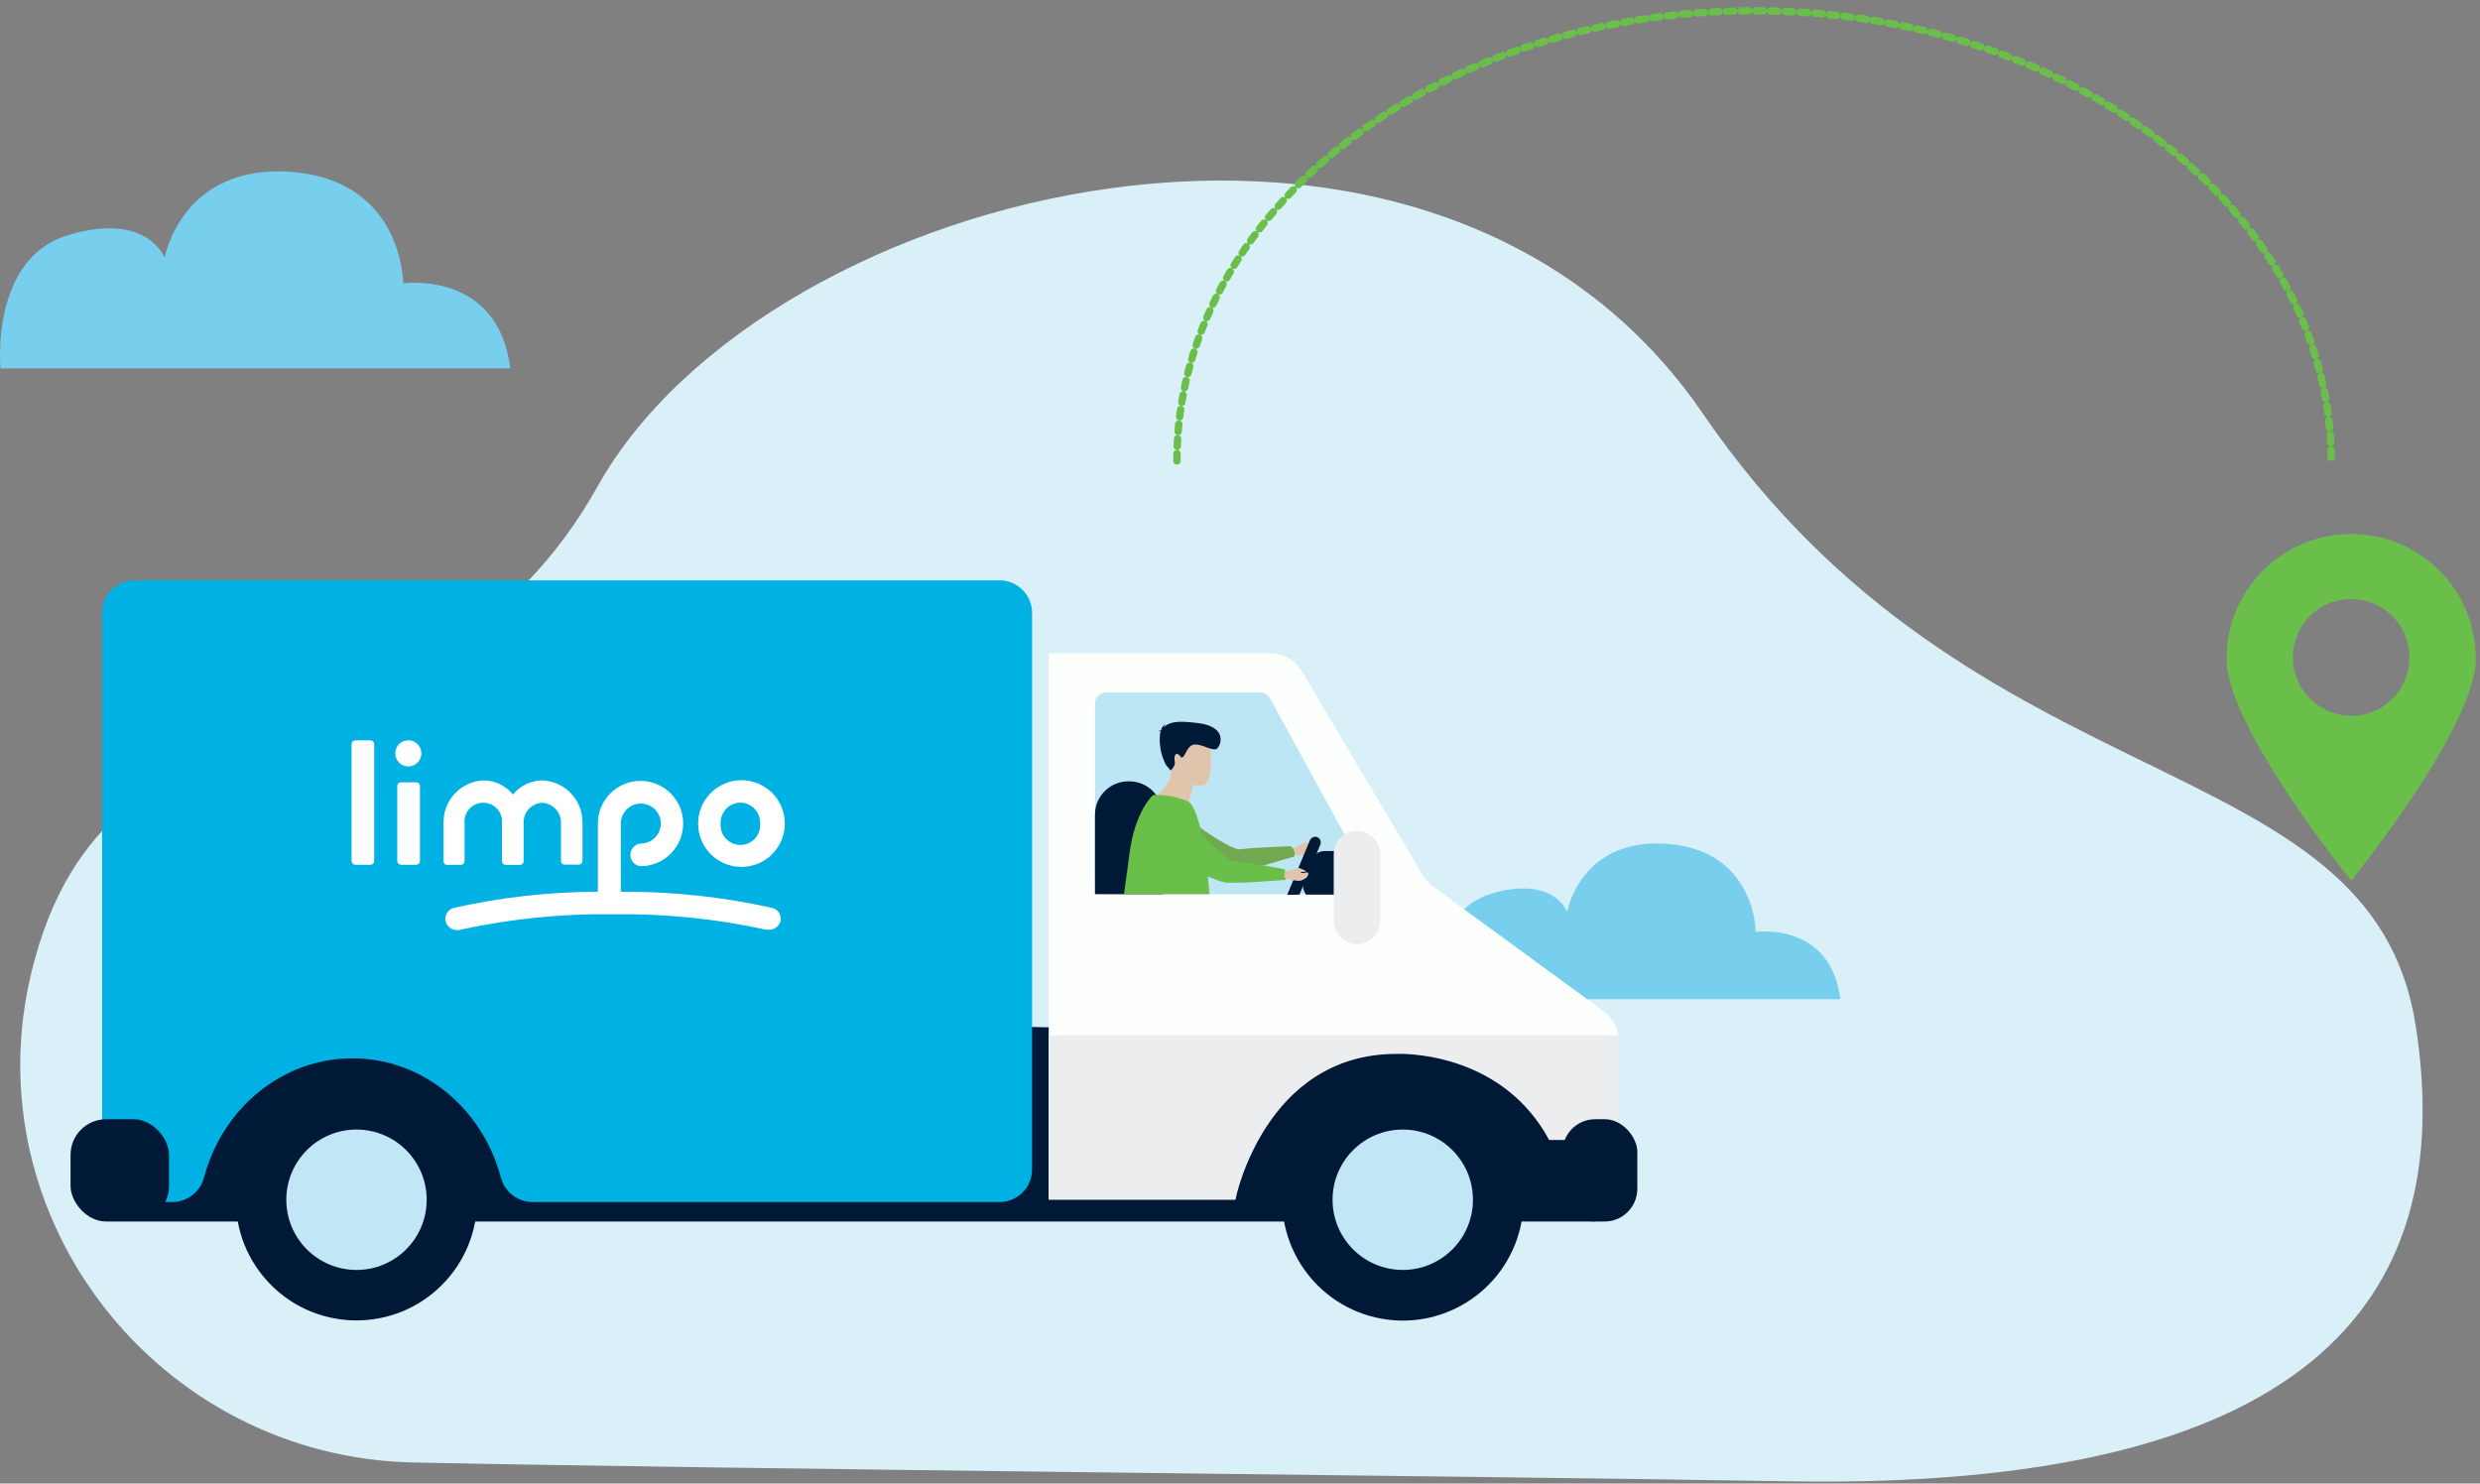 <?xml version="1.0" encoding="UTF-8"?>
<svg width="336px" height="201px" viewBox="0 0 336 201" version="1.1" xmlns="http://www.w3.org/2000/svg" xmlns:xlink="http://www.w3.org/1999/xlink">
    <rect x="0" y="0" width="336" height="201" fill="#808080" stroke="none"/>
    <title>Untitled 13</title>
    <g id="Page-1" stroke="none" stroke-width="1" fill="none" fill-rule="evenodd">
        <g id="delivery" transform="translate(0.001, 1.46)">
            <path d="M56.059,196.69 C21.509,195.99 -4.001,163.54 4.329,129.98 C4.469,129.43 4.609,128.87 4.769,128.31 C15.859,88.1 58.189,105.1 80.999,64.38 C103.809,23.66 193.929,0.76 230.719,54.59 C267.509,108.42 321.189,99.05 327.259,137.35 C333.329,175.65 311.559,200.35 242.629,199.24 C193.259,198.44 103.189,197.64 56.059,196.69 Z" id="Path" fill="#DAF0F9" fill-rule="nonzero"></path>
            <path d="M44.579,48.46 L0.069,48.46 C0.069,48.46 -1.411,33.54 9.299,30.37 C20.009,27.2 22.299,33.46 22.299,33.46 C22.299,33.46 24.629,20.61 39.629,21.84 C54.629,23.07 54.629,36.93 54.629,36.93 C54.629,36.93 67.489,35.11 69.139,48.46 L44.579,48.46 Z" id="Path" fill="#77CFED" fill-rule="nonzero"></path>
            <path d="M229.919,133.92 L194.749,133.92 C194.749,133.92 193.579,122.13 202.049,119.62 C210.519,117.11 212.309,122.07 212.309,122.07 C212.309,122.07 214.159,111.91 226.009,112.88 C237.859,113.85 237.869,124.8 237.869,124.8 C237.869,124.8 248.029,123.37 249.329,133.92 L229.919,133.92 Z" id="Path" fill="#77CFED" fill-rule="nonzero"></path>
            <path d="M215.749,164.04 L18.839,164.04 C17.396,164.034 16.229,162.863 16.229,161.42 L16.229,161.42 C16.235,159.981 17.4,158.815 18.839,158.81 L215.749,158.81 C217.189,158.815 218.354,159.981 218.359,161.42 L218.359,161.42 C218.359,162.863 217.192,164.034 215.749,164.04 Z" id="Path" fill="#001936" fill-rule="nonzero"></path>
            <polygon id="Path" fill="#001936" fill-rule="nonzero" points="219.319 139.39 18.269 135.08 18.269 162.22 219.319 162.22"></polygon>
            <path d="M135.389,77.17 L18.269,77.17 C15.838,77.153 13.851,79.108 13.829,81.54 L13.829,157.01 C13.835,158.181 14.306,159.302 15.139,160.126 C15.972,160.95 17.098,161.408 18.269,161.4 L23.339,161.4 C25.36,161.398 27.126,160.035 27.639,158.08 C30.099,148.77 38.169,141.93 47.749,141.93 C57.329,141.93 65.399,148.77 67.859,158.08 C68.373,160.035 70.138,161.398 72.159,161.4 L135.389,161.4 C136.561,161.408 137.687,160.95 138.52,160.126 C139.353,159.302 139.824,158.181 139.829,157.01 L139.829,81.54 C139.807,79.108 137.821,77.153 135.389,77.17 Z" id="Path" fill="#00B2E3" fill-rule="nonzero"></path>
            <path d="M142.079,87.03 L171.999,87.03 C173.802,87.027 175.473,87.973 176.399,89.52 L192.789,117.17 C193.137,117.754 193.6,118.261 194.149,118.66 L217.259,135.54 C218.541,136.472 219.305,137.956 219.319,139.54 L219.319,152.87 L209.889,152.87 C209.889,152.87 204.369,141.1 189.199,141.1 C174.029,141.1 168.289,155.17 167.369,161.04 L142.079,161.04 L142.079,87.03 Z" id="Path" fill="#FCFFFC" fill-rule="nonzero"></path>
            <path d="M170.699,92.35 L149.889,92.35 C149.039,92.35 148.349,93.039 148.349,93.89 L148.349,118.15 C148.349,118.558 148.512,118.95 148.8,119.239 C149.089,119.528 149.481,119.69 149.889,119.69 L183.999,119.69 C184.543,119.694 185.048,119.409 185.325,118.942 C185.603,118.475 185.612,117.896 185.349,117.42 L172.059,93.15 C171.789,92.652 171.266,92.344 170.699,92.35 Z" id="Path" fill="#BDE6F5" fill-rule="nonzero"></path>
            <path d="M219.319,138.81 L142.079,138.81 L142.079,161.09 L167.369,161.09 C167.369,161.09 171.299,141.33 189.199,141.33 C189.199,141.33 203.199,140.62 209.889,152.99 L219.319,152.99 L219.319,138.81 Z" id="Path" fill="#EBEDEF" fill-rule="nonzero"></path>
            <circle id="Oval" fill="#001936" fill-rule="nonzero" transform="translate(190.062, 161.111) rotate(-76.88) translate(-190.062, -161.111) " cx="190.062" cy="161.111" r="16.35"></circle>
            <circle id="Oval" fill="#001936" fill-rule="nonzero" transform="translate(48.296, 161.09) rotate(-45) translate(-48.296, -161.09) " cx="48.296" cy="161.09" r="16.35"></circle>
            <circle id="Oval" fill="#C1E7F6" fill-rule="nonzero" cx="48.299" cy="161.09" r="9.51"></circle>
            <circle id="Oval" fill="#C1E7F6" fill-rule="nonzero" cx="190.049" cy="161.09" r="9.51"></circle>
            <rect id="Rectangle" fill="#001936" fill-rule="nonzero" x="9.559" y="150.18" width="13.34" height="13.86" rx="4.82"></rect>
            <path d="M157.519,119.69 L148.349,119.69 L148.349,108.85 C148.393,106.36 150.439,104.372 152.929,104.4 L152.929,104.4 C155.421,104.372 157.47,106.358 157.519,108.85 L157.519,119.69 L157.519,119.69 Z" id="Path" fill="#001936" fill-rule="nonzero"></path>
            <path d="M175.239,114.38 C175.868,114.442 176.501,114.442 177.129,114.38 C177.449,114.25 178.329,113.73 178.199,113.15 C178.119,112.78 177.469,113.36 177.199,113.25 C176.929,113.14 177.739,113.07 177.779,112.93 C177.819,112.79 177.109,112.72 176.859,112.68 C176.609,112.64 175.859,113.22 175.289,113.38 C174.719,113.54 175.239,114.38 175.239,114.38 Z" id="Path" fill="#E0C5AC" fill-rule="nonzero"></path>
            <path d="M154.659,112.67 C155.937,114.105 157.628,115.107 159.499,115.54 C162.149,115.89 166.069,116.68 167.279,116.69 C168.489,116.7 175.349,114.57 175.349,114.57 C175.442,114.342 175.442,114.088 175.349,113.86 C175.273,113.587 175.098,113.352 174.859,113.2 C174.859,113.2 170.159,113.32 167.959,113.62 C167.049,113.75 160.839,110.04 159.859,107.81 C159.459,106.89 154.659,112.67 154.659,112.67 Z" id="Path" fill="#71A850" fill-rule="nonzero"></path>
            <path d="M156.249,106.65 C157.646,107.461 159.263,107.811 160.869,107.65 C160.869,107.65 161.339,107.53 161.109,106.97 C161.249,106.52 161.239,106.56 161.319,106.23 C161.433,105.832 161.523,105.428 161.589,105.02 L160.229,103.54 L158.939,102.17 C158.812,104.008 157.812,105.674 156.249,106.65 Z" id="Path" fill="#E0C5AC" fill-rule="nonzero"></path>
            <path d="M158.729,103.42 C159.227,104.628 160.148,105.612 161.319,106.19 C161.529,105.42 161.669,104.62 161.669,104.62 L160.229,103.54 L158.729,103.42 Z" id="Path" fill="#E0C5AC" fill-rule="nonzero" opacity="0.15" style="mix-blend-mode: multiply;"></path>
            <path d="M163.119,104.91 C163.119,104.91 158.899,105.44 158.599,102.84 C158.299,100.24 157.599,98.56 160.239,98.11 C162.879,97.66 163.569,98.6 163.879,99.44 C164.189,100.28 164.219,104.7 163.119,104.91 Z" id="Path" fill="#E0C5AC" fill-rule="nonzero"></path>
            <path d="M157.269,97.69 C157.176,97.624 157.064,97.589 156.949,97.59 C157.064,97.532 157.191,97.501 157.319,97.5 C157.358,97.107 157.625,96.774 157.999,96.65 C157.843,96.74 157.734,96.893 157.699,97.07 C158.269,96.53 159.039,96.07 162.249,96.5 C166.479,96.99 165.379,99.7 164.819,100.01 C164.259,100.32 162.909,99.37 161.889,99.41 C160.869,99.45 160.609,100.92 160.249,101.11 C159.889,101.3 160.049,100.95 159.589,100.72 C159.129,100.49 159.049,101.27 159.169,101.78 C159.289,102.29 158.609,102.93 158.609,102.93 L157.989,102.21 C157.276,100.879 156.993,99.359 157.179,97.86 L157.269,97.69 Z" id="Path" fill="#001936" fill-rule="nonzero"></path>
            <path d="M154.369,111.47 C154.369,111.47 155.969,114.36 158.489,115.27 C161.009,116.18 164.659,117.81 165.839,118.08 C167.019,118.35 174.179,117.75 174.179,117.75 C174.307,117.541 174.353,117.291 174.309,117.05 C174.293,116.769 174.175,116.503 173.979,116.3 C173.979,116.3 169.359,115.4 167.149,115.23 C166.229,115.16 160.959,110.23 160.489,107.81 C160.309,106.87 154.369,111.47 154.369,111.47 Z" id="Path" fill="#6ABF4B" fill-rule="nonzero"></path>
            <path d="M163.869,119.69 C163.489,115.08 162.609,107.85 160.869,107.07 C159.4,106.488 157.829,106.209 156.249,106.25 C156.249,106.25 153.779,108.25 152.999,114.36 C152.759,116.25 152.499,118.08 152.279,119.69 L163.869,119.69 Z" id="Path" fill="#6ABF4B" fill-rule="nonzero"></path>
            <path d="M176.059,119.75 L178.889,112.96 C179.036,112.568 178.852,112.129 178.469,111.96 C178.075,111.82 177.639,112.007 177.469,112.39 L174.389,119.78 L176.059,119.75 Z" id="Path" fill="#001936" fill-rule="nonzero"></path>
            <path d="M176.939,119.75 L186.069,119.75 L184.599,115.23 C184.331,114.407 183.565,113.851 182.699,113.85 L179.449,113.85 C178.611,113.855 177.864,114.382 177.579,115.17 L176.639,117.78 C176.448,118.308 176.488,118.893 176.749,119.39 L176.939,119.75 Z" id="Path" fill="#001936" fill-rule="nonzero"></path>
            <path d="M183.859,126.43 L183.859,126.43 C182.116,126.425 180.705,125.013 180.699,123.27 L180.699,114.27 C180.705,112.527 182.116,111.115 183.859,111.11 L183.859,111.11 C185.583,111.126 186.978,112.517 186.999,114.24 L186.999,123.24 C187.01,124.987 185.606,126.414 183.859,126.43 L183.859,126.43 Z" id="Path" fill="#EBEDEF" fill-rule="nonzero"></path>
            <rect id="Rectangle" fill="#00B2E3" fill-rule="nonzero" opacity="0.3" style="mix-blend-mode: multiply;" x="19.219" y="83.92" width="114.13" height="55.44"></rect>
            <path d="M174.099,117.54 C174.706,117.717 175.329,117.834 175.959,117.89 C176.299,117.89 177.269,117.52 177.269,116.89 C177.269,116.52 176.509,116.95 176.269,116.78 C176.029,116.61 176.839,116.72 176.899,116.6 C176.959,116.48 176.299,116.25 176.059,116.15 C175.819,116.05 174.969,116.47 174.369,116.5 C173.769,116.53 174.099,117.54 174.099,117.54 Z" id="Path" fill="#E0C5AC" fill-rule="nonzero"></path>
            <rect id="Rectangle" fill="#001936" fill-rule="nonzero" x="211.689" y="150.18" width="10.14" height="13.86" rx="4.43"></rect>
            <path d="M50.219,98.85 L48.109,98.85 C47.834,98.871 47.623,99.104 47.629,99.38 L47.629,115.18 C47.623,115.456 47.834,115.689 48.109,115.71 L50.219,115.71 C50.495,115.689 50.706,115.456 50.699,115.18 L50.699,99.38 C50.706,99.104 50.495,98.871 50.219,98.85 Z" id="Path" fill="#FFFFFF" fill-rule="nonzero"></path>
            <path d="M56.409,104.54 L54.299,104.54 C54.022,104.556 53.808,104.792 53.819,105.07 L53.819,115.18 C53.818,115.454 54.026,115.684 54.299,115.71 L56.409,115.71 C56.686,115.689 56.9,115.458 56.899,115.18 L56.899,105.07 C56.905,104.935 56.856,104.803 56.764,104.703 C56.672,104.604 56.545,104.545 56.409,104.54 L56.409,104.54 Z" id="Path" fill="#FFFFFF" fill-rule="nonzero"></path>
            <path d="M55.319,98.84 C54.342,98.84 53.549,99.632 53.549,100.61 C53.549,101.588 54.342,102.38 55.319,102.38 C56.297,102.38 57.089,101.588 57.089,100.61 C57.089,99.632 56.297,98.84 55.319,98.84 Z" id="Path" fill="#FFFFFF" fill-rule="nonzero"></path>
            <path d="M100.309,115.99 C102.694,116.051 104.879,114.662 105.836,112.477 C106.793,110.291 106.333,107.744 104.67,106.032 C103.008,104.321 100.475,103.786 98.263,104.678 C96.05,105.571 94.598,107.714 94.589,110.1 C94.561,113.298 97.111,115.924 100.309,115.99 L100.309,115.99 Z M100.309,107.28 C101.04,107.296 101.734,107.602 102.237,108.132 C102.74,108.661 103.011,109.37 102.989,110.1 C103.077,111.113 102.586,112.088 101.721,112.622 C100.855,113.155 99.763,113.155 98.898,112.622 C98.033,112.088 97.542,111.113 97.629,110.1 C97.605,109.369 97.875,108.659 98.379,108.129 C98.883,107.599 99.578,107.293 100.309,107.28 L100.309,107.28 Z" id="Shape" fill="#FFFFFF" fill-rule="nonzero"></path>
            <path d="M104.579,121.54 C97.86,120.045 90.993,119.314 84.109,119.36 L84.109,110.13 C84.105,109.033 84.763,108.042 85.775,107.619 C86.788,107.197 87.955,107.426 88.732,108.2 C89.509,108.974 89.743,110.141 89.324,111.155 C88.905,112.169 87.916,112.83 86.819,112.83 C86.02,112.895 85.403,113.563 85.403,114.365 C85.403,115.167 86.02,115.835 86.819,115.9 C90.006,115.878 92.574,113.28 92.559,110.094 C92.545,106.907 89.953,104.333 86.766,104.34 C83.579,104.347 80.999,106.933 80.999,110.12 L80.999,119.36 C74.443,119.376 67.908,120.107 61.509,121.54 C61.109,121.637 60.765,121.89 60.554,122.244 C60.343,122.598 60.284,123.022 60.389,123.42 C60.645,124.269 61.539,124.752 62.389,124.5 C69.187,123.016 76.132,122.315 83.089,122.41 C90.047,122.311 96.992,123.012 103.789,124.5 C103.929,124.515 104.07,124.515 104.209,124.5 C104.914,124.507 105.539,124.046 105.739,123.37 C105.832,122.973 105.761,122.556 105.543,122.212 C105.325,121.868 104.978,121.626 104.579,121.54 L104.579,121.54 Z" id="Path" fill="#FFFFFF" fill-rule="nonzero"></path>
            <path d="M62.479,115.71 C62.607,115.705 62.727,115.649 62.813,115.555 C62.899,115.462 62.945,115.337 62.939,115.21 L62.939,110.12 L62.939,110.12 L62.939,110.12 C62.834,109.148 63.292,108.202 64.12,107.683 C64.948,107.164 66,107.164 66.828,107.683 C67.657,108.202 68.115,109.148 68.009,110.12 L68.009,115.23 C68.007,115.357 68.055,115.48 68.143,115.572 C68.231,115.664 68.352,115.717 68.479,115.72 L70.479,115.72 C70.741,115.709 70.945,115.491 70.939,115.23 L70.939,110.11 C70.899,109.401 71.143,108.705 71.618,108.177 C72.093,107.649 72.76,107.334 73.469,107.3 C74.932,107.386 76.056,108.626 75.999,110.09 L75.999,110.09 L75.999,110.09 L75.999,110.09 L75.999,115.18 C75.994,115.307 76.039,115.432 76.126,115.525 C76.212,115.619 76.332,115.675 76.459,115.68 L78.459,115.68 C78.722,115.664 78.925,115.443 78.919,115.18 L78.919,110.18 C78.919,110.18 78.919,110.18 78.919,110.11 L78.919,110.11 L78.919,110.11 C79.005,107.012 76.595,104.416 73.499,104.27 C71.949,104.285 70.485,104.984 69.499,106.18 C68.513,104.984 67.049,104.285 65.499,104.27 C62.425,104.416 60.026,106.983 60.089,110.06 L60.089,110.06 L60.089,115.22 C60.078,115.481 60.278,115.704 60.539,115.72 L62.479,115.71 Z" id="Path" fill="#FFFFFF" fill-rule="nonzero"></path>
            <path d="M318.549,70.89 C309.221,70.89 301.659,78.452 301.659,87.78 C301.659,97.1 318.549,117.84 318.549,117.84 C318.549,117.84 335.429,97.1 335.429,87.78 C335.429,78.456 327.874,70.896 318.549,70.89 L318.549,70.89 Z M318.549,95.5 C315.353,95.504 312.47,93.582 311.244,90.63 C310.018,87.678 310.691,84.279 312.95,82.017 C315.208,79.756 318.607,79.078 321.56,80.3 C324.514,81.523 326.439,84.404 326.439,87.6 C326.45,89.7 325.624,91.719 324.143,93.208 C322.663,94.698 320.65,95.537 318.549,95.54 L318.549,95.5 Z" id="Shape" fill="#6ABF4B" fill-rule="nonzero"></path>
            <path d="M159.449,61 C159.449,27.33 194.449,-7.10542736e-15 237.639,-7.10542736e-15 C280.829,-7.10542736e-15 315.839,27.29 315.839,61" id="Path" stroke="#6ABF4B" stroke-linecap="round" stroke-linejoin="round" stroke-dasharray="1"></path>
        </g>
    </g>
</svg>